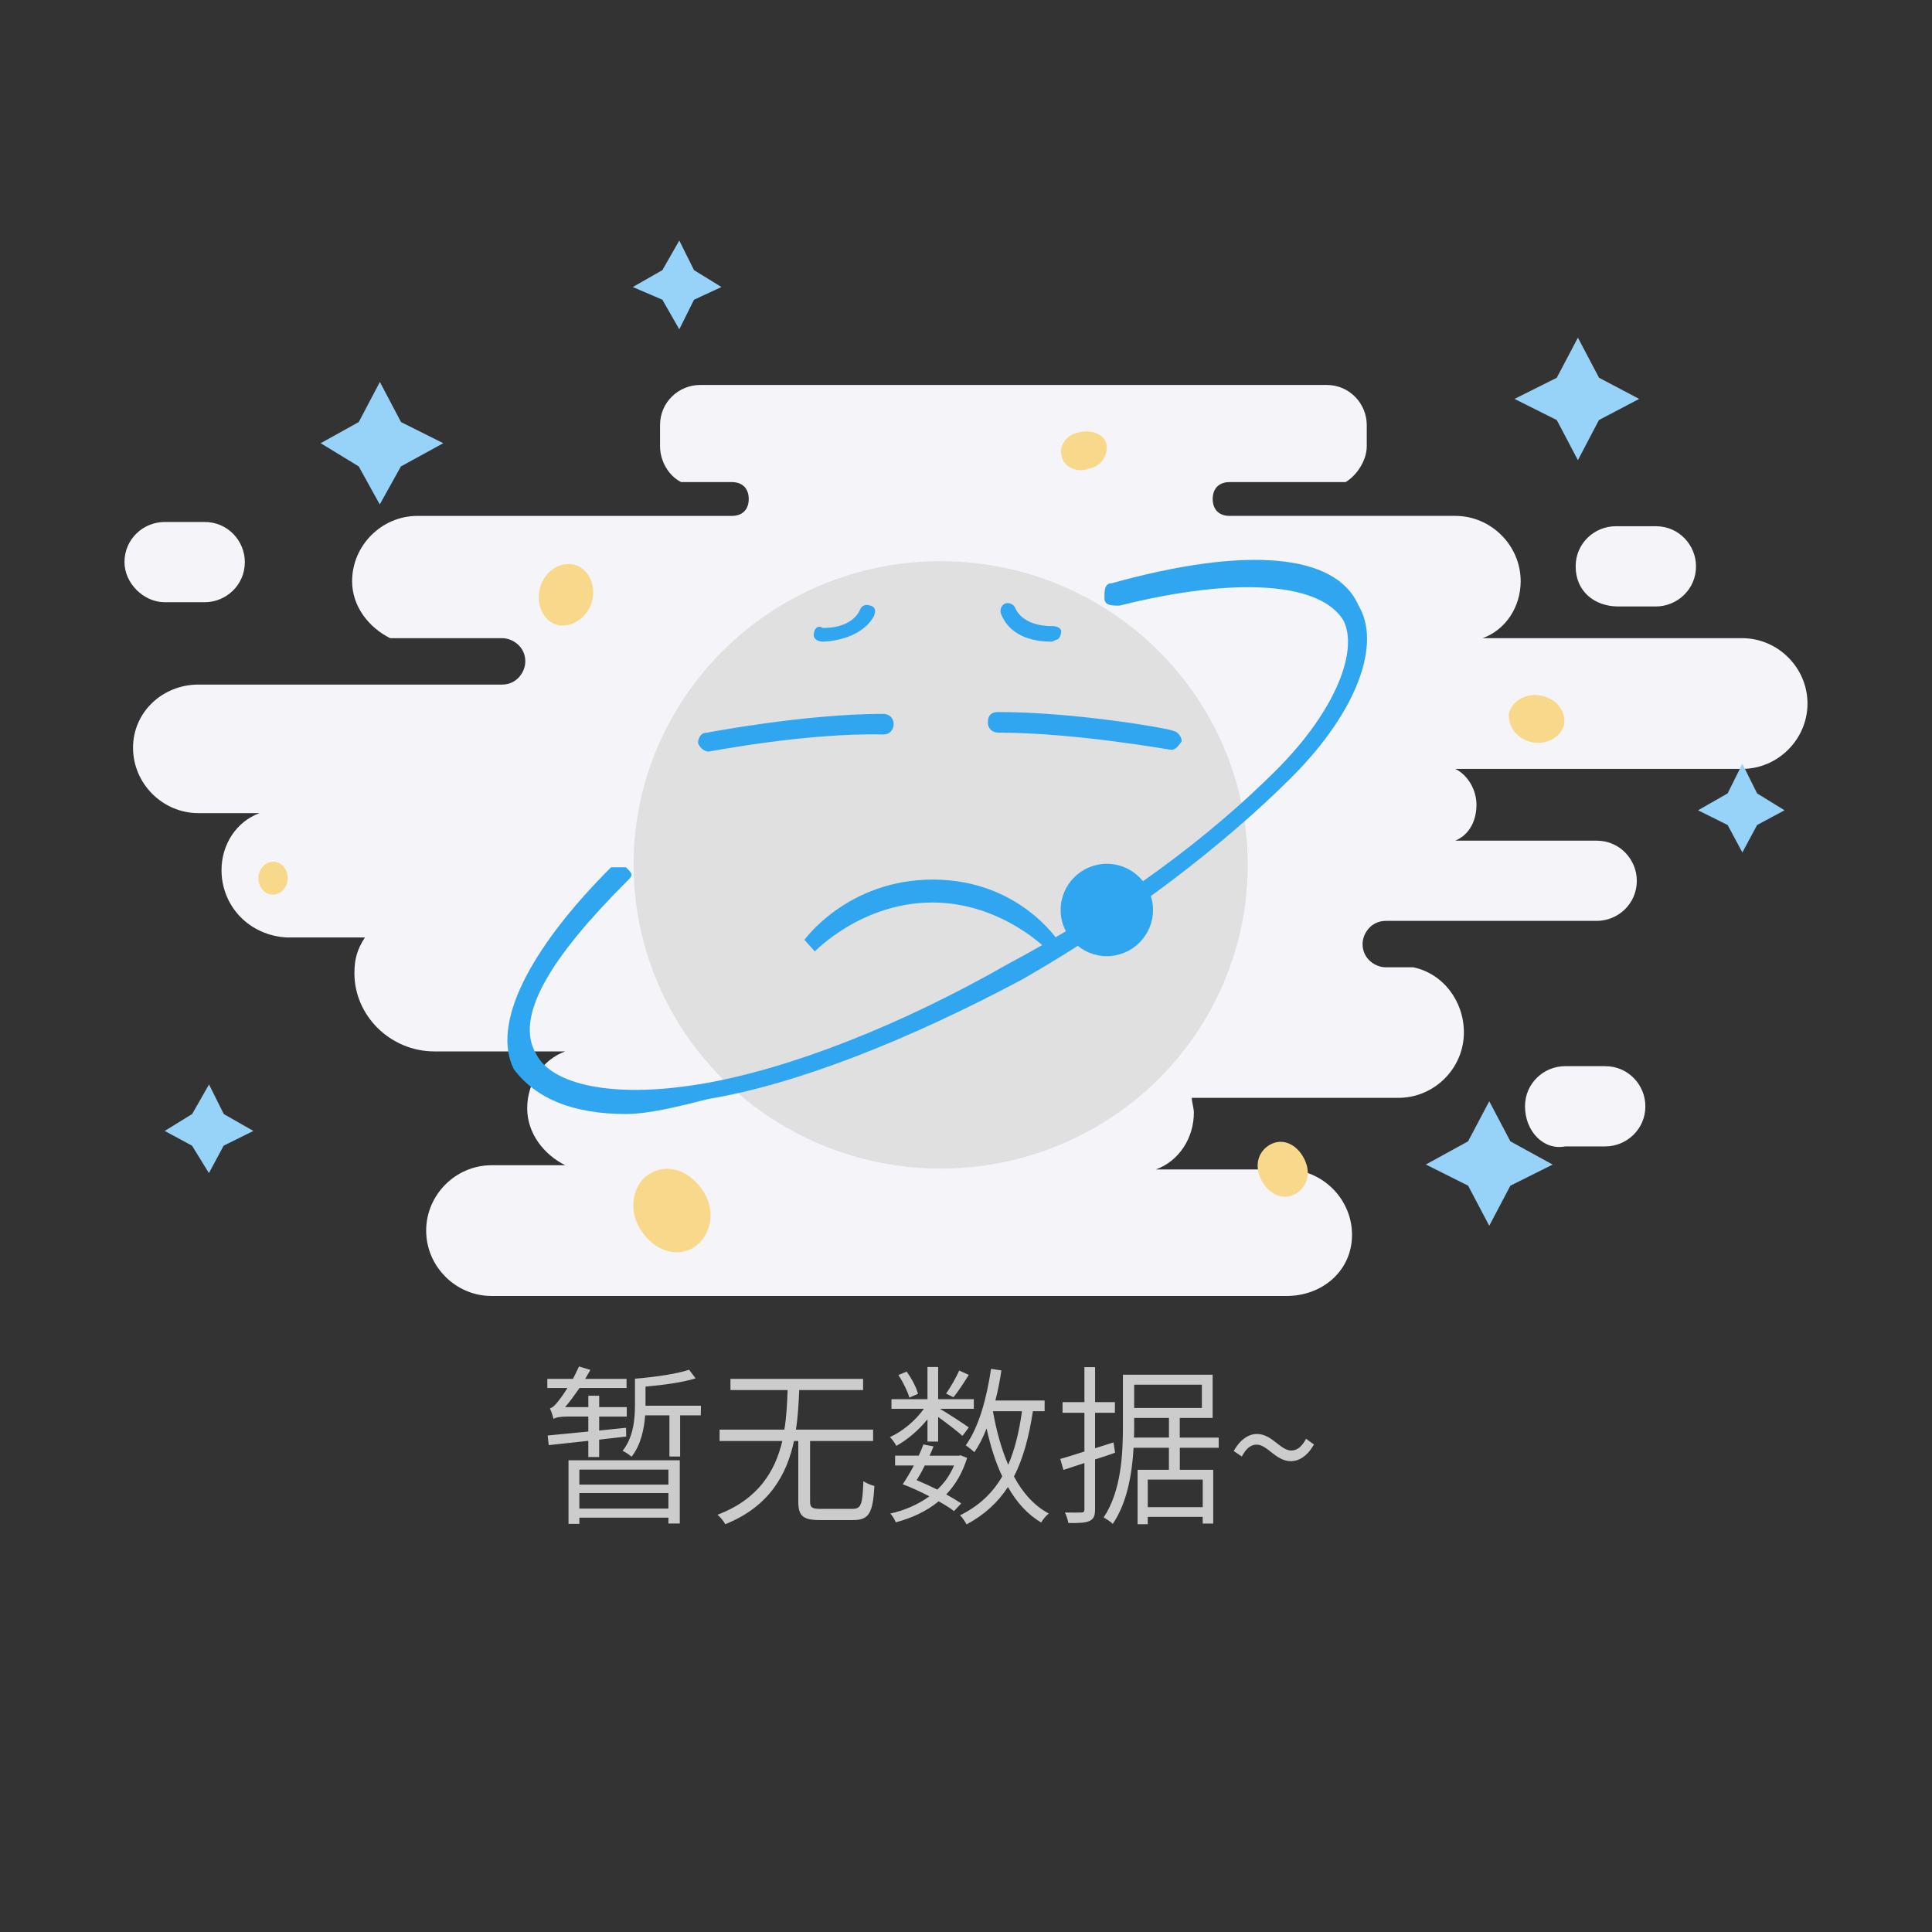 <?xml version="1.0" encoding="utf-8"?>
<!-- Generator: Adobe Illustrator 17.0.0, SVG Export Plug-In . SVG Version: 6.00 Build 0)  -->
<!DOCTYPE svg PUBLIC "-//W3C//DTD SVG 1.1//EN" "http://www.w3.org/Graphics/SVG/1.1/DTD/svg11.dtd">
<svg version="1.1" id="图层_1" xmlns="http://www.w3.org/2000/svg" xmlns:xlink="http://www.w3.org/1999/xlink" x="0px" y="0px"
	 width="72px" height="72px" viewBox="0 0 72 72" enable-background="new 0 0 72 72" xml:space="preserve">
<rect x="0" y="0" width="72" height="72" fill="#333333" stroke="none"/>
<path fill="#F5F4F9" d="M54.555,38.477c0,1.337-1.103,2.436-2.436,2.436h-7.704c0,0.158,0.077,0.392,0.077,0.549
	c0,0.945-0.549,1.806-1.418,2.121h4.876c1.337,0,2.436,1.103,2.436,2.436c0,1.337-1.103,2.278-2.436,2.278H18.318
	c-1.337,0-2.436-1.103-2.436-2.436c0-1.337,1.103-2.436,2.436-2.436h2.747c-0.788-0.392-1.418-1.18-1.418-2.121
	c0-0.941,0.549-1.806,1.418-2.121h-4.872c-1.652,0-2.985-1.337-2.985-2.909c0-0.473,0.077-0.865,0.392-1.337h-2.909
	c-1.418-0.077-2.436-1.18-2.436-2.513c0-0.945,0.549-1.806,1.418-2.121H7.394c-1.337,0-2.436-1.103-2.436-2.436
	c0-1.333,1.103-2.355,2.436-2.355h11.319c0.549,0,0.864-0.473,0.864-0.865c0-0.549-0.473-0.864-0.864-0.864h-4.173
	c-0.788-0.392-1.418-1.18-1.418-2.121c0-1.337,1.103-2.436,2.436-2.436h11.715c0.392,0,0.63-0.234,0.63-0.63
	c0-0.392-0.234-0.63-0.63-0.63h-1.887c-0.473-0.234-0.788-0.788-0.788-1.337v-0.788c0-0.865,0.707-1.495,1.495-1.495H49.44
	c0.864,0,1.495,0.707,1.495,1.495v0.788c0,0.549-0.392,1.103-0.788,1.337h-4.323c-0.392,0-0.63,0.234-0.63,0.63
	c0,0.392,0.234,0.63,0.63,0.63h8.411c1.337,0,2.436,1.103,2.436,2.436c0,0.945-0.549,1.806-1.418,2.121h9.671
	c1.337,0,2.436,1.103,2.436,2.436s-1.103,2.436-2.436,2.436H54.236c0.473,0.234,0.788,0.788,0.788,1.337
	c0,0.549-0.234,1.103-0.788,1.337h5.268c0.864,0,1.495,0.707,1.495,1.495c0,0.865-0.707,1.495-1.495,1.495h-7.861
	c-0.549,0-0.864,0.473-0.864,0.864c0,0.549,0.473,0.865,0.864,0.865h1.022C53.767,36.275,54.555,37.297,54.555,38.477z
	 M56.833,41.228c0-0.864,0.707-1.495,1.495-1.495h1.495c0.864,0,1.495,0.707,1.495,1.495c0,0.865-0.707,1.495-1.495,1.495h-1.495
	C57.54,42.88,56.833,42.173,56.833,41.228z M58.72,21.106c0-0.865,0.707-1.495,1.495-1.495h1.495c0.864,0,1.495,0.707,1.495,1.495
	c0,0.864-0.707,1.495-1.495,1.495h-1.414C59.43,22.597,58.72,22.047,58.72,21.106z M4.639,20.948c0-0.864,0.707-1.495,1.495-1.495
	h1.495c0.864,0,1.495,0.707,1.495,1.495c0,0.865-0.707,1.495-1.495,1.495H6.134C5.346,22.439,4.639,21.732,4.639,20.948z"/>
<path fill="#97D2F8" d="M14.94,17.383L14.153,18.8l-0.784-1.418l-1.418-0.865l1.418-0.788l0.788-1.495l0.788,1.495l1.575,0.788
	C16.52,16.518,14.94,17.383,14.94,17.383z M59.588,15.654l-0.784,1.495l-0.788-1.495l-1.575-0.788l1.575-0.788l0.788-1.495
	l0.788,1.495l1.495,0.788L59.588,15.654z M56.287,44.187L55.5,45.681l-0.788-1.495l-1.575-0.788l1.575-0.865L55.5,41.04l0.788,1.495
	l1.575,0.865L56.287,44.187z M65.482,30.746l-0.549,1.022l-0.549-1.022l-1.103-0.549l1.103-0.63l0.549-1.103l0.549,1.103l1.022,0.63
	L65.482,30.746z M25.864,11.17l-0.549,1.103l-0.63-1.103l-1.103-0.473l1.103-0.63l0.63-1.103l0.549,1.103l1.022,0.63L25.864,11.17z
	 M8.335,42.696l-0.549,1.022l-0.63-1.022l-1.018-0.549l1.022-0.63l0.63-1.103l0.549,1.103l1.103,0.63L8.335,42.696z"/>
<path fill="#E0E0E0" d="M23.612,32.233c0,4.042,2.179,7.781,5.721,9.802c3.543,2.021,7.904,2.021,11.446,0
	c3.543-2.021,5.721-5.756,5.721-9.802c0-6.248-5.126-11.319-11.446-11.319S23.612,25.986,23.612,32.233z"/>
<path fill="#F8D98B" d="M25.806,46.519c-0.703,0.384-1.537,0-1.979-0.768c-0.45-0.768-0.192-1.729,0.45-2.044
	c0.703-0.384,1.537,0,1.979,0.768C26.702,45.239,26.448,46.135,25.806,46.519z M9.63,32.698c-0.012,0.219,0.081,0.427,0.246,0.546
	c0.161,0.119,0.369,0.131,0.546,0.027c0.173-0.1,0.288-0.296,0.3-0.515c0.012-0.219-0.081-0.427-0.246-0.546
	c-0.161-0.119-0.369-0.131-0.546-0.027C9.757,32.283,9.642,32.479,9.63,32.698z M20.773,23.288
	c-0.511-0.127-0.834-0.769-0.642-1.406s0.768-0.961,1.279-0.834c0.511,0.127,0.834,0.768,0.642,1.406
	C21.86,23.035,21.284,23.419,20.773,23.288z M39.566,17.01c-0.127-0.384,0.192-0.834,0.642-0.895c0.45-0.127,0.961,0.065,1.026,0.45
	c0.065,0.384-0.192,0.834-0.642,0.895C40.142,17.648,39.631,17.39,39.566,17.01z M48.188,44.536
	c-0.45,0.192-0.961-0.065-1.218-0.642c-0.257-0.576,0-1.087,0.45-1.279c0.45-0.192,0.961,0.065,1.218,0.642
	C48.891,43.833,48.634,44.344,48.188,44.536z M58.289,27.015c-0.127,0.45-0.642,0.769-1.218,0.642
	c-0.576-0.127-0.895-0.642-0.834-1.087c0.127-0.45,0.642-0.769,1.218-0.642C58.032,26.055,58.355,26.5,58.289,27.015z"/>
<path fill="#30A6F1" d="M26.398,28.01c-0.127,0-0.319-0.127-0.384-0.319c0-0.127,0.065-0.384,0.319-0.384
	c0,0,3.646-0.703,6.586-0.703c0.192,0,0.384,0.127,0.384,0.384c0,0.192-0.127,0.384-0.384,0.384
	C30.044,27.303,26.463,28.01,26.398,28.01z M43.658,27.945c-0.065,0-3.581-0.642-6.459-0.642c-0.192,0-0.384-0.127-0.384-0.384
	c0-0.257,0.127-0.384,0.384-0.384c2.939,0,6.52,0.642,6.52,0.703c0.127,0,0.319,0.192,0.319,0.384
	C43.915,27.818,43.788,27.945,43.658,27.945z M30.655,23.911C30.594,23.911,30.594,23.911,30.655,23.911
	c-0.192,0-0.384-0.127-0.319-0.319c0-0.127,0.127-0.319,0.319-0.192c0,0,1.087,0.065,1.406-0.703
	c0.065-0.127,0.192-0.192,0.384-0.127c0.192,0.065,0.192,0.192,0.127,0.384C32.127,23.784,30.978,23.911,30.655,23.911z
	 M39.162,23.911c-0.384,0-1.472-0.065-1.852-1.026c-0.065-0.127,0-0.319,0.127-0.384c0.127-0.065,0.319,0,0.384,0.127
	c0.319,0.768,1.406,0.703,1.406,0.703c0.127,0,0.319,0.065,0.319,0.192s-0.065,0.319-0.192,0.319
	C39.228,23.911,39.228,23.911,39.162,23.911z"/>
<path fill="#30A6F1" d="M23.328,41.516c-1.948,0-3.343-0.557-4.18-1.671c-0.838-1.671,0.557-4.457,3.623-7.523h0.557
	c0.28,0.28,0.28,0.28,0,0.557c-2.786,2.786-4.18,5.014-3.343,6.405c0.557,1.114,2.786,1.671,6.128,1.114
	c3.343-0.557,7.523-2.229,11.423-4.457c4.18-2.228,7.523-4.738,10.028-7.243c2.229-2.228,3.062-4.457,2.505-5.571
	c-0.834-1.395-3.9-1.668-8.353-0.557c-0.28,0-0.557,0-0.557-0.28s0-0.557,0.281-0.557c5.01-1.391,8.353-1.11,9.191,0.838
	c0.838,1.395,0,3.9-2.505,6.405s-6.129,5.295-10.028,7.523c-4.18,2.229-8.357,3.9-11.7,4.457
	C25.276,41.239,24.166,41.516,23.328,41.516z"/>
<path fill="#30A6F1" d="M39.527,33.912c0,0.949,0.772,1.721,1.721,1.721c0.949,0,1.721-0.772,1.721-1.721
	c0-0.949-0.772-1.721-1.721-1.721C40.3,32.191,39.527,32.963,39.527,33.912z M30.367,35.458l-0.389-0.432
	c0,0,1.611-2.252,4.799-2.247c3.197,0.005,4.663,2.29,4.663,2.29l-0.346,0.389c0,0-1.735-1.842-4.385-1.824
	C32.089,33.651,30.367,35.458,30.367,35.458z"/>
<path fill="#CCCCCC" d="M21.925,53.696l-1.476,0.16l-0.039-0.359c0.505-0.048,1.01-0.097,1.515-0.148v-0.558h-0.783
	c-0.27,0-0.456,0.038-0.514,0.09c-0.019-0.09-0.083-0.289-0.135-0.398c0.103-0.019,0.205-0.128,0.321-0.276
	c0.058-0.077,0.193-0.25,0.334-0.481h-0.751v-0.34h0.956c0.077-0.154,0.154-0.302,0.225-0.462l0.424,0.128
	c-0.064,0.116-0.128,0.218-0.193,0.334h1.541v0.34h-1.752c-0.18,0.257-0.353,0.501-0.539,0.713h0.867v-0.424h0.404v0.424h1.027
	v0.353h-1.027v0.52l1.001-0.103l0.006,0.327l-1.008,0.116v0.648h-0.404L21.925,53.696L21.925,53.696z M21.187,54.421h4.147v2.356
	H24.91v-0.218h-3.319v0.231h-0.404L21.187,54.421L21.187,54.421z M21.591,54.768v0.558h3.319v-0.558H21.591z M24.91,56.219v-0.578
	h-3.319v0.578H24.91z M26.116,52.746h-0.77v1.534h-0.398v-1.534h-0.905c-0.038,0.52-0.167,1.117-0.507,1.541
	c-0.071-0.064-0.238-0.18-0.334-0.218c0.411-0.514,0.462-1.207,0.462-1.733v-0.956c0.706-0.058,1.547-0.173,2.016-0.334l0.244,0.321
	c-0.488,0.154-1.213,0.25-1.868,0.308v0.713h2.067C26.123,52.386,26.116,52.746,26.116,52.746z M31.765,56.231
	c0.327,0,0.379-0.154,0.411-1.033c0.103,0.077,0.289,0.148,0.411,0.18c-0.058,1.008-0.199,1.271-0.796,1.271h-1.232
	c-0.635,0-0.809-0.154-0.809-0.693v-2.253h-0.16c-0.27,1.252-0.918,2.439-2.561,3.1c-0.058-0.109-0.186-0.27-0.289-0.353
	c1.528-0.578,2.15-1.63,2.414-2.747h-2.337v-0.424h2.414c0.083-0.501,0.103-1.008,0.122-1.476h-2.131v-0.417h4.943v0.417h-2.381
	c-0.019,0.469-0.045,0.976-0.122,1.476h2.876v0.424h-2.349v2.253c0,0.225,0.071,0.276,0.404,0.276L31.765,56.231L31.765,56.231z
	 M34.564,52.894c-0.321,0.398-0.757,0.77-1.162,0.989c-0.051-0.109-0.154-0.244-0.237-0.327c0.462-0.205,0.956-0.616,1.264-1.053
	h-1.207v-0.359h1.342v-1.2h0.398v1.2h1.329v0.359h-1.258c0.315,0.186,0.912,0.578,1.072,0.693l-0.238,0.315
	c-0.167-0.154-0.591-0.481-0.905-0.706v0.918h-0.398L34.564,52.894L34.564,52.894z M35.553,56.315
	c-0.148-0.116-0.353-0.244-0.571-0.366c-0.462,0.379-1.014,0.629-1.598,0.783c-0.039-0.096-0.128-0.25-0.205-0.327
	c0.533-0.116,1.033-0.334,1.457-0.642c-0.327-0.167-0.68-0.334-0.995-0.449c0.135-0.199,0.282-0.443,0.417-0.7h-0.7v-0.366h0.879
	c0.071-0.148,0.128-0.283,0.173-0.417l0.379,0.071c-0.039,0.116-0.09,0.225-0.148,0.347h1.091l0.071-0.013l0.238,0.096
	c-0.167,0.552-0.437,1.001-0.777,1.361c0.19,0.104,0.377,0.216,0.558,0.334C35.822,56.026,35.553,56.315,35.553,56.315z
	 M33.89,52.085c-0.064-0.225-0.231-0.578-0.411-0.841l0.308-0.128c0.186,0.25,0.366,0.597,0.424,0.828L33.89,52.085z M34.462,54.614
	c-0.09,0.193-0.199,0.385-0.302,0.546c0.257,0.109,0.526,0.231,0.77,0.353c0.263-0.244,0.481-0.546,0.623-0.899H34.462z
	 M36.105,51.237c-0.186,0.295-0.392,0.616-0.571,0.834l-0.276-0.135c0.16-0.231,0.379-0.603,0.488-0.86L36.105,51.237z
	 M38.493,52.592c-0.148,0.969-0.366,1.772-0.706,2.433c0.327,0.61,0.757,1.091,1.297,1.38c-0.103,0.077-0.218,0.225-0.282,0.334
	c-0.514-0.302-0.918-0.757-1.239-1.322c-0.379,0.578-0.873,1.033-1.541,1.393c-0.045-0.084-0.16-0.263-0.244-0.34
	c0.706-0.347,1.213-0.828,1.573-1.451c-0.25-0.52-0.437-1.123-0.584-1.785c-0.128,0.334-0.283,0.635-0.456,0.886
	c-0.064-0.064-0.231-0.199-0.321-0.257c0.488-0.674,0.777-1.74,0.944-2.85l0.385,0.058c-0.058,0.385-0.128,0.764-0.225,1.123h1.836
	v0.398L38.493,52.592L38.493,52.592z M37.003,52.592c0.128,0.725,0.315,1.406,0.571,1.996c0.244-0.565,0.404-1.22,0.513-1.996
	C38.088,52.592,37.003,52.592,37.003,52.592z M41.555,54.139c-0.244,0.09-0.501,0.173-0.745,0.25v1.862
	c0,0.25-0.058,0.359-0.205,0.43c-0.148,0.071-0.385,0.083-0.79,0.077c-0.019-0.103-0.071-0.276-0.128-0.392
	c0.289,0.006,0.539,0.006,0.61,0c0.083,0,0.116-0.026,0.116-0.116v-1.727l-0.783,0.257l-0.116-0.411
	c0.244-0.064,0.558-0.167,0.899-0.276V52.65h-0.815v-0.398h0.815v-1.303h0.398v1.303h0.738v0.398H40.81v1.322l0.687-0.218
	C41.497,53.754,41.555,54.139,41.555,54.139z M43.968,53.953v0.822h1.245v2.003h-0.392v-0.25h-2.048v0.276h-0.379v-2.028h1.168
	v-0.822h-1.316c-0.058,0.95-0.231,2.041-0.777,2.837c-0.071-0.077-0.25-0.193-0.34-0.238c0.661-0.989,0.719-2.381,0.719-3.402
	v-1.919h3.344v1.611h-1.226v0.732h1.451v0.379L43.968,53.953L43.968,53.953z M43.564,53.574v-0.732h-1.297v0.308
	c0,0.135,0,0.276-0.006,0.424H43.564z M42.267,51.603v0.867h2.523v-0.867H42.267z M44.822,55.14h-2.048v1.027h2.048V55.14z
	 M46.831,53.837c-0.205,0-0.385,0.128-0.552,0.443l-0.302-0.205c0.25-0.443,0.565-0.635,0.867-0.635
	c0.558,0,0.873,0.616,1.277,0.616c0.205,0,0.385-0.122,0.552-0.437l0.295,0.212c-0.244,0.43-0.558,0.623-0.86,0.623
	C47.544,54.453,47.236,53.837,46.831,53.837z"/>
</svg>
